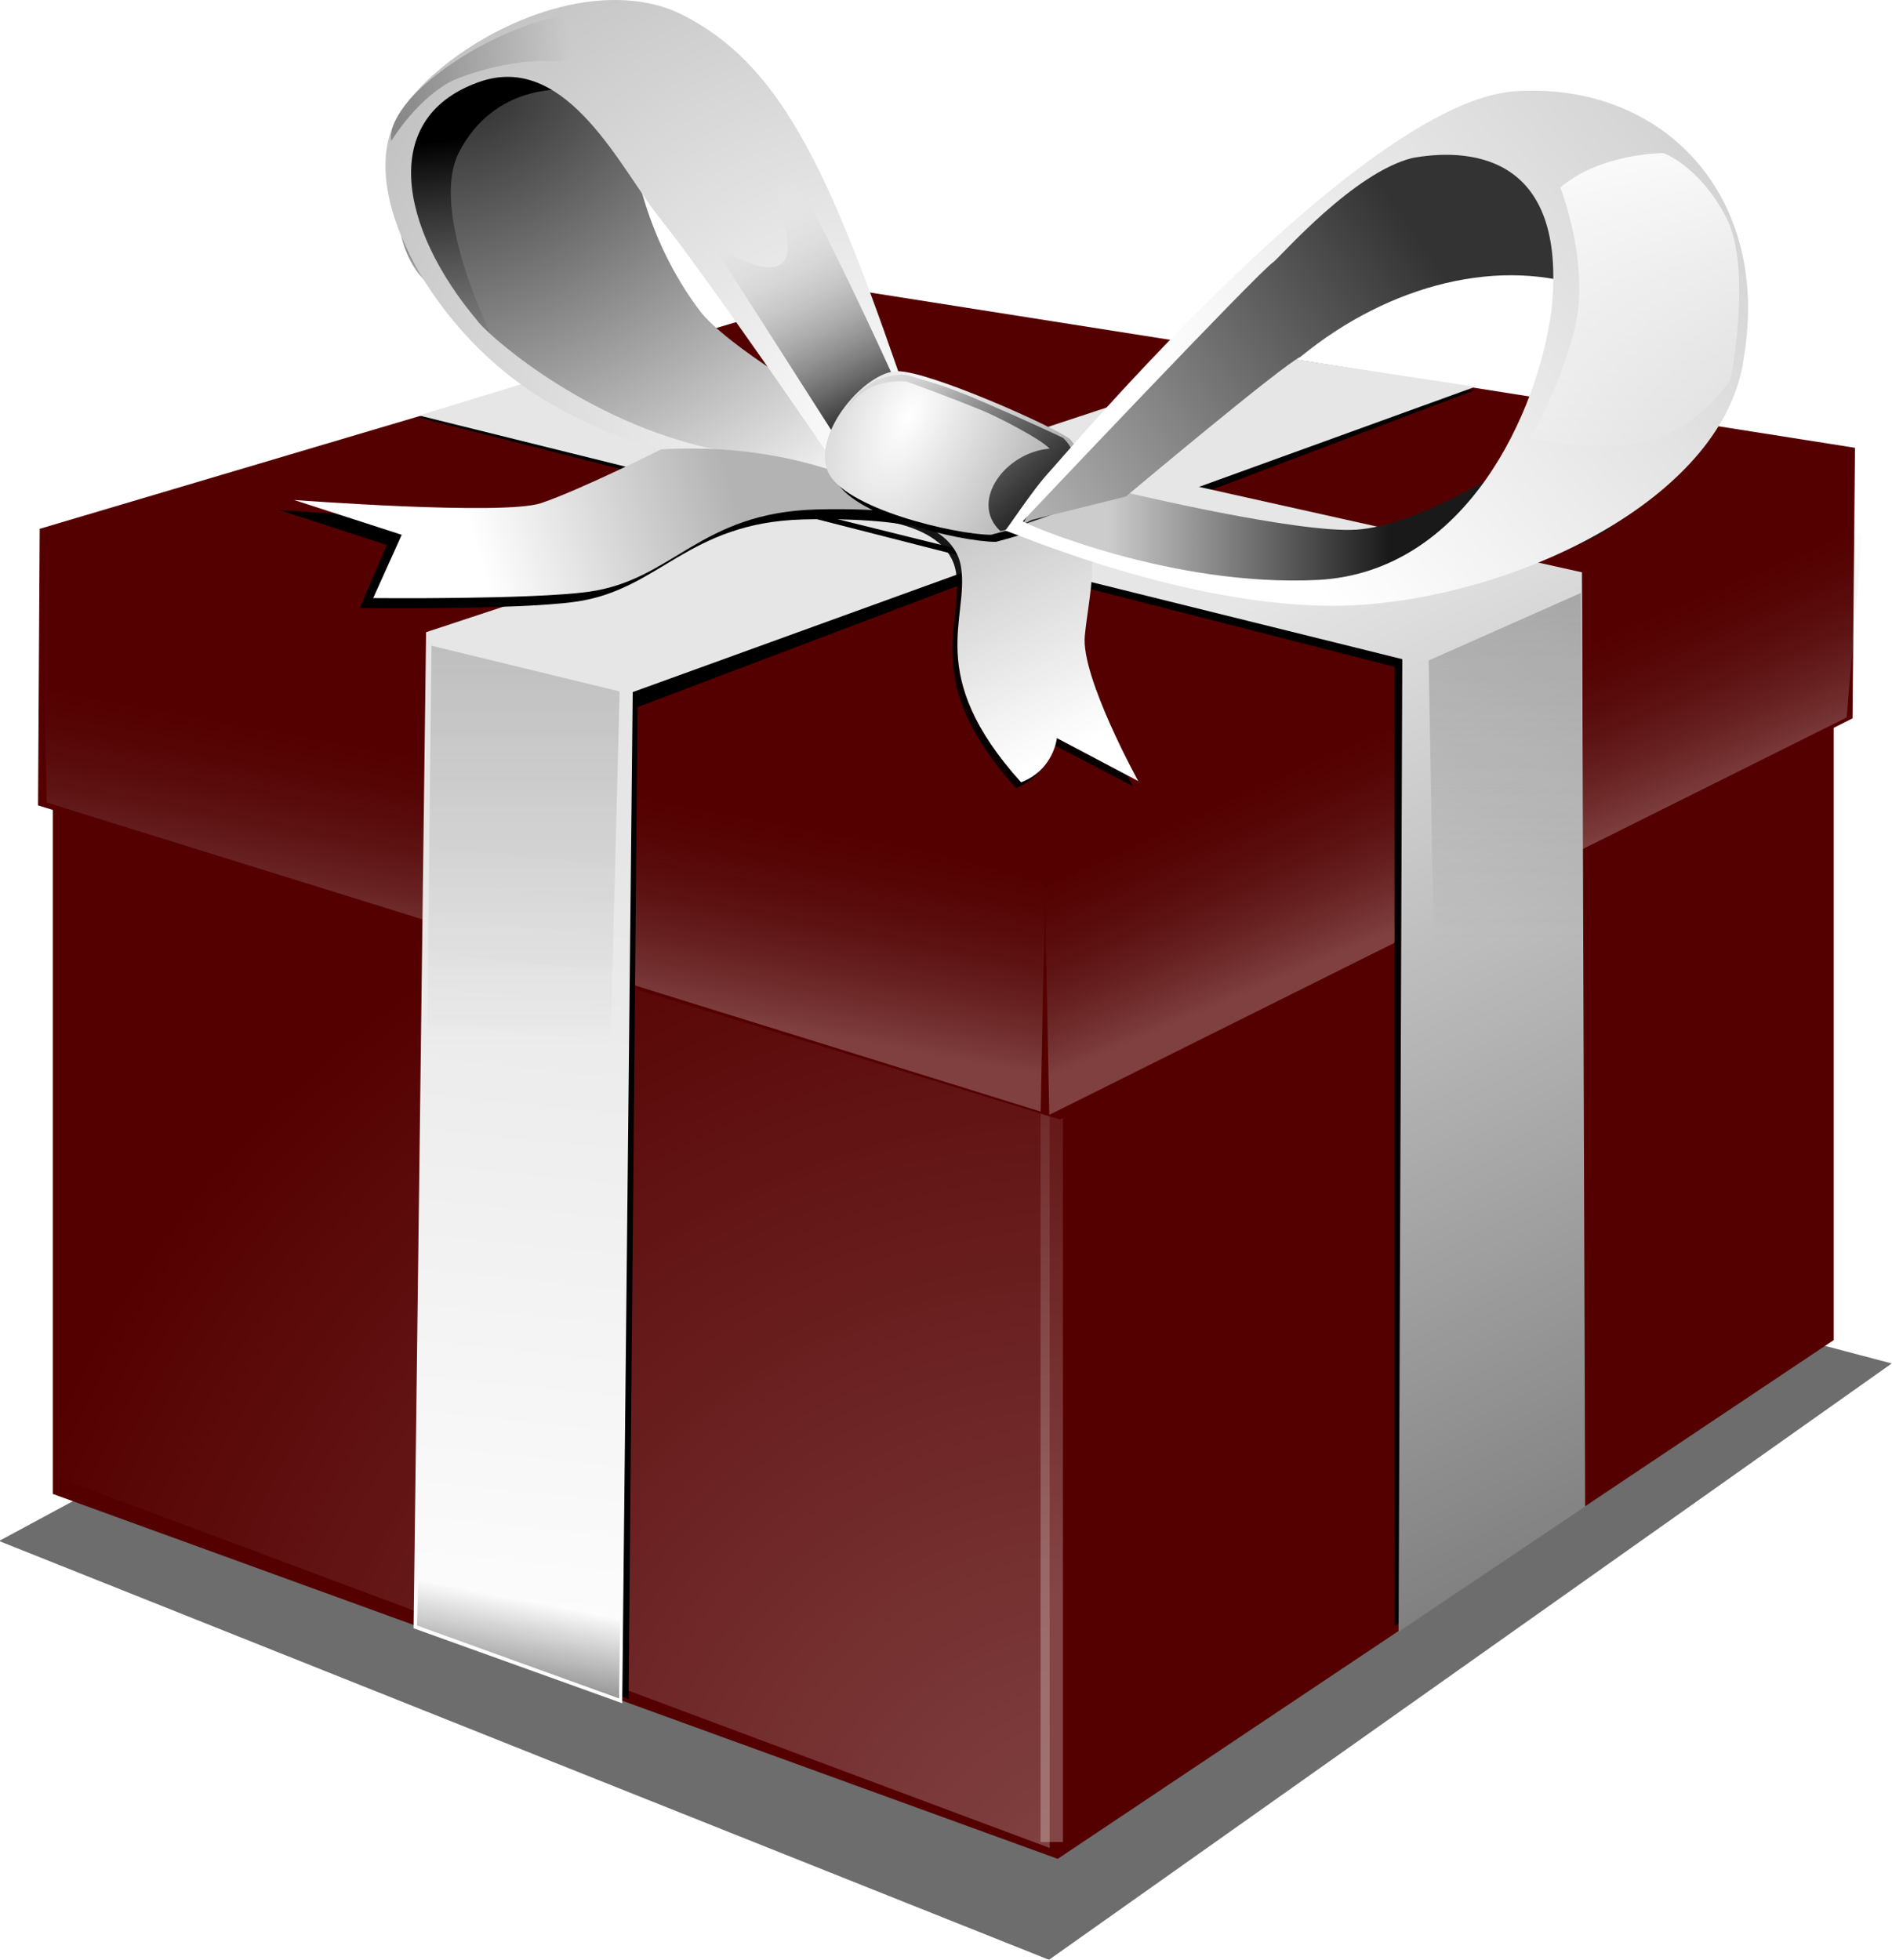 <svg viewBox="0 0 668 692" xmlns="http://www.w3.org/2000/svg" xmlns:xlink="http://www.w3.org/1999/xlink"><filter id="a"><feGaussianBlur stdDeviation=".08"/></filter><filter id="b"><feGaussianBlur stdDeviation=".07"/></filter><linearGradient id="c"><stop offset="0"/><stop offset="1" stop-opacity="0"/></linearGradient><linearGradient id="d" xlink:href="#c"/><filter id="e"><feGaussianBlur stdDeviation=".053"/></filter><filter id="f"><feGaussianBlur stdDeviation=".105"/></filter><filter id="g"><feGaussianBlur stdDeviation=".084"/></filter><filter id="h"><feGaussianBlur stdDeviation=".149"/></filter><filter id="i" height="1.201" width="1.048" x="-.024" y="-.1"><feGaussianBlur stdDeviation=".14"/></filter><filter id="j"><feGaussianBlur stdDeviation=".08"/></filter><filter id="k"><feGaussianBlur stdDeviation=".151"/></filter><linearGradient id="l"><stop offset="0" stop-color="#4d4d4d"/><stop offset="1" stop-color="#4d4d4d" stop-opacity="0"/></linearGradient><filter id="m"><feGaussianBlur stdDeviation=".146"/></filter><filter id="n"><feGaussianBlur stdDeviation=".191"/></filter><filter id="o"><feGaussianBlur stdDeviation=".291"/></filter><filter id="p"><feGaussianBlur stdDeviation=".18"/></filter><linearGradient id="q"><stop offset="0" stop-color="#fff"/><stop offset="1" stop-color="#4d4d4d" stop-opacity="0"/></linearGradient><filter id="r" height="1.049" width="2.454" x="-.727" y="-.024"><feGaussianBlur stdDeviation=".157"/></filter><linearGradient id="s"><stop offset="0" stop-color="#fff"/><stop offset="1" stop-color="#fff" stop-opacity="0"/></linearGradient><linearGradient id="t" xlink:href="#s"/><filter id="u"><feGaussianBlur stdDeviation=".287"/></filter><filter id="v" height="1.266" width="1.119" x="-.06" y="-.133"><feGaussianBlur stdDeviation="2.386"/></filter><radialGradient id="w" cx="985.76" cy="238.35" gradientTransform="matrix(1.164 -1.975 2.046 1.206 -614.23 1863.9)" gradientUnits="userSpaceOnUse" r="11.035" xlink:href="#s"/><linearGradient id="x" gradientUnits="userSpaceOnUse" x1="1002.9" x2="1002.9" xlink:href="#t" y1="233.49" y2="218.97"/><linearGradient id="y" gradientUnits="userSpaceOnUse" x1="1008.094" x2="1008.904" xlink:href="#q" y1="183.484" y2="179.064"/><linearGradient id="z" gradientUnits="userSpaceOnUse" x1="1019.314" x2="1019.614" xlink:href="#t" y1="180.294" y2="187.744"/><linearGradient id="A" gradientUnits="userSpaceOnUse" x1="1021.838" x2="1022.648" xlink:href="#q" y1="182.63" y2="178.21"/><linearGradient id="B" gradientUnits="userSpaceOnUse" x1="1007.614" x2="1007.614" xlink:href="#l" y1="172.724" y2="184.854"/><linearGradient id="C" gradientUnits="userSpaceOnUse" x1="1013.484" x2="1013.484" xlink:href="#l" y1="207.774" y2="219.904"/><linearGradient id="D"><stop offset="0" stop-color="#b3b3b3"/><stop offset="1" stop-color="#fff"/></linearGradient><linearGradient id="E" gradientUnits="userSpaceOnUse" x1="1016.622" x2="1020.482" xlink:href="#D" y1="171.12" y2="177.67"/><linearGradient id="F" gradientUnits="userSpaceOnUse" x1="1006.7" x2="1006.1" y1="170.13" y2="164.62"><stop offset="0" stop-color="#7f7f7f" stop-opacity="0"/><stop offset="1"/></linearGradient><linearGradient id="G" gradientUnits="userSpaceOnUse" x1="1015.5" x2="1013" y1="170.63" y2="165.69"><stop offset="0" stop-color="#333"/><stop offset="1" stop-color="#fff" stop-opacity="0"/></linearGradient><linearGradient id="H" gradientUnits="userSpaceOnUse" x1="1019.5" x2="1015.7" xlink:href="#c" y1="174.22" y2="169.45"/><linearGradient id="I" gradientUnits="userSpaceOnUse" x1="1027.7" x2="1017.1" y1="166.91" y2="174.3"><stop offset="0" stop-color="#333"/><stop offset="1" stop-color="#ccc"/></linearGradient><linearGradient id="J" gradientUnits="userSpaceOnUse" x1="1036.5" x2="1025.1" y1="164.83" y2="174.4"><stop offset="0" stop-color="#ccc"/><stop offset="1" stop-color="#fff"/></linearGradient><linearGradient id="K" gradientUnits="userSpaceOnUse" x1="1004.5" x2="1008.6" xlink:href="#d" y1="162.97" y2="162.04"/><linearGradient id="L" gradientUnits="userSpaceOnUse" x1="1028.925" x2="1030.625" xlink:href="#d" y1="162.438" y2="164.578"/><linearGradient id="M" gradientUnits="userSpaceOnUse" x1="1031.8" x2="1032.4" xlink:href="#s" y1="164.11" y2="171.9"/><linearGradient id="N" gradientUnits="userSpaceOnUse" x1="411.37" x2="511.005" y1="300.502" y2="300.502"><stop offset="0" stop-color="#ccc"/><stop offset="1" stop-color="#191919"/></linearGradient><radialGradient id="O" cx="999.93" cy="205.93" gradientTransform="matrix(55.986 25.92 -51.367 110.96 -45063 -48503)" gradientUnits="userSpaceOnUse" r="2.865"><stop offset="0" stop-color="#fff"/><stop offset="1"/></radialGradient><linearGradient id="P" gradientUnits="userSpaceOnUse" x1="278.524" x2="189.96" xlink:href="#D" y1="291.171" y2="316.633"/><radialGradient id="Q" cx="990.44" cy="209.14" gradientTransform="matrix(-28.792 -35.184 33.772 -27.637 21787 40907)" gradientUnits="userSpaceOnUse" r="5.838"><stop offset="0" stop-color="#fff"/><stop offset="1" stop-color="#b3b3b3"/></radialGradient><linearGradient id="R" gradientUnits="userSpaceOnUse" x1="202.507" x2="215.475" xlink:href="#c" y1="752.225" y2="684.537"/><radialGradient id="S" cx="1006.3" cy="164.89" gradientTransform="matrix(15.657 27.812 -42.83 24.111 -8504.3 -31809)" gradientUnits="userSpaceOnUse" r="5.473"><stop offset="0" stop-color="#333"/><stop offset="1" stop-color="#efefef"/></radialGradient><linearGradient id="T" gradientUnits="userSpaceOnUse" x1="469.938" x2="661.3" y1="324.271" y2="723.916"><stop offset="0" stop-color="#e6e6e6"/><stop offset="1" stop-color="#666"/></linearGradient><linearGradient id="U" gradientUnits="userSpaceOnUse" x1="250.268" x2="282.056" y1="730.242" y2="421.85"><stop offset="0" stop-color="#fff"/><stop offset="1" stop-color="#e6e6e6"/></linearGradient><g transform="translate(-20.219 -117.73)"><path d="m1281.8 669.91 53.2 20.64 42.7-29.39-53.2-13.65z" fill-rule="evenodd" filter="url(#v)" opacity=".756" transform="matrix(6.968 0 0 7.164 -8911.7 -4137.4)"/><path d="m38.852 368.18v277.03l354.81 128.85 273.95-183.15v-263.18l-281.65 149.29z" fill="#500" fill-rule="evenodd"/><path d="m997.28 194.51 22.12 8.26v-17.07l-22.12-6.72z" fill="url(#w)" fill-rule="evenodd" filter="url(#u)" opacity=".525" transform="matrix(15.815 0 0 15.815 -15731 -2436.6)"/><path d="m1002.7 222.42h.439v15.805h-.439z" fill="url(#x)" filter="url(#r)" opacity=".522" transform="matrix(18.002 0 0 18.002 -17663 -3520.4)"/><path d="m319.5 219.77 355.65 56.07-.87 95.52-279.89 141.64-360.74-110.9.584-97.65 285.27-84.68z" fill="#500"/><g fill-rule="evenodd"><path d="m996.92 175.07.09 4.36 22.19 6.9.1-5.08z" fill="url(#y)" filter="url(#p)" opacity=".5" transform="matrix(15.815 0 0 15.815 -15731 -2436.6)"/><path d="m997.08 173.49 22.42 5.94 17.5-7.69v.46l-17.3 7.67-.1 6.23h-.5v-6.23l-21.99-5.85z" fill="url(#z)" filter="url(#o)" transform="matrix(15.815 0 0 15.815 -15731 -2436.6)"/><path d="m1023.9 170.19-18.3 5.78-.2 21.61 4.6 1.87.2-22.15 18.7-7.08z" filter="url(#n)" transform="matrix(15.815 0 0 15.815 -15731 -2436.6)"/><path d="m467.13 243.06-296.48 97.89-4.41 351.7 73.66 26.47 3.71-357.02 297.45-107.8z" fill="url(#U)"/><path d="m1014.7 176.33.4 4.61 17.8 4.54.1-5.09z" fill="url(#A)" filter="url(#p)" opacity=".5" transform="matrix(-15.815 3.848 0 15.815 16726 -6396.6)"/><path d="m1005.3 170.83 21.8 5.57v21.42l4.2-2.82-.2-20.54-21.6-4.75z" filter="url(#m)" transform="matrix(15.815 0 0 15.815 -15731 -2436.6)"/><path d="m168.16 264.43 347.16 86.04-1.31 343.43 65.88-44.22-1.13-329.87-342.1-76.34z" fill="url(#T)"/><path d="m244.01 172.71s3.45 28.5 23.26 54.73c9.4 12.45 45.83 33.52 45.83 33.52l19.85 23.94s-20.53 6.85-30.79 5.48-61.17-16.14-80.32-27.09c-19.16-10.94-53.36-49.52-55.42-58.42-2.05-8.89-11.5-32.01-3.29-47.07 8.21-15.05 24.1-22.03 28.89-22.72 4.79-.68 49.94 22.58 49.94 22.58z" fill="url(#S)"/><path d="m1005.6 175.93 4.2 1.02-.3 11.59-4-3.55z" fill="url(#B)" filter="url(#k)" opacity=".591" transform="matrix(15.815 0 0 15.815 -15731 -2436.6)"/><path d="m168.62 651.7-1.18 39.97 71.34 25.75.59-44.11z" fill="url(#R)"/><path d="m1011.5 210.58 4.1 1.82-.2 11.19-4-3.55z" fill="url(#C)" filter="url(#k)" opacity=".674" transform="matrix(-13.1 0 0 13.1 13829 -2431.5)"/><g transform="matrix(15.741 1.527 -1.527 15.741 -15388 -3975.6)"><path d="m1015 173.21s1.9-.14 2.2.99-.6 2.48 1.8 4.67c.7-.36.7-1.06.7-1.06l1.9.77s-1.5-2.19-1.5-3.11c0-.91.2-2.05-.4-2.4-.7-.35-3.8-.35-3.8-.35z" filter="url(#j)" opacity=".953"/><path d="m1015.1 173.08s1.9-.14 2.2.99-.6 2.47 1.8 4.66c.7-.35.7-1.06.7-1.06l1.9.78s-1.5-2.19-1.5-3.11.2-2.05-.4-2.4c-.7-.36-3.8-.36-3.8-.36z" fill="url(#E)"/></g><path d="m1010.4 171.77s-1.8.92-2.7 1.2c-.8.28-5.5-.07-5.5-.07l2.4.78-.6 1.41s3.5.04 4.8-.14c1.9-.26 2.5-1.77 5.1-1.84 1.6-.04 2.4.14 2.4.14s-2.1-1.69-5.9-1.48z" filter="url(#i)" transform="matrix(15.815 0 0 15.815 -15731 -2436.6)"/><path d="m1008.6 163.52s-1.1-.63-1.5-.63c-.5 0-2 .58-2.1 1.36-.2.79-.4 2.42.3 3.36.8.95 1.9 1.94 1.9 1.94s-1.7-3.16-1-4.61c.8-1.59 2.4-1.42 2.4-1.42z" fill="url(#F)" filter="url(#h)" transform="matrix(15.815 0 0 15.815 -15731 -2436.6)"/><path d="m232.25 117.91c-29.76 2.09-61.2 23.06-71.66 41.02-13.95 23.95 8.02 67.13 40.3 92.09 44.25 34.2 110.44 35.47 110.44 35.47 0-1.03 43.23 11.95 25.7-38.6-25.18-72.57-42.19-108.02-76.11-125.04-8.69-4.36-18.75-5.64-28.67-4.94zm-41.62 28.34c30.19-9.41 49.04 31.59 62.38 48.27 16.42 20.52 57.82 81.05 57.82 81.05l8.4 10.87s-4.57.08-50.41-10.87c-45.83-10.95-78.79-42-80.16-44.74-27.31-32.41-35.35-72.42 1.97-84.58z" fill="url(#Q)"/><path d="m253.71 276.38s-29.07 14.53-42.48 19-87.19-1.12-87.19-1.12l38.01 12.3-10.07 22.35s55.74.55 76.02-2.23c29.92-4.1 39.12-27.95 80.48-29.07 24.81-.67 38.01 2.24 38.01 2.24s-33.54-26.83-92.78-23.47z" fill="url(#P)"/><path d="m1019.9 171.39s-3.1-1.43-3.8-1.43-1.9 1.37-1.5 2.21c.3.85 2.8 1.44 3.6 1.44.7-.18 1.3-.4 2-.72 0-.45-.3-1.5-.3-1.5z" filter="url(#g)" transform="matrix(15.815 0 0 15.815 -15731 -2436.6)"/><path d="m1011.9 167.01 2.8 4.38 1.4-1.04s-1.4-3.13-2.2-4.52-1.3-2.02-1.3-2.02 1.2 2.92.9 3.48-1.5-.28-1.6-.28z" fill="url(#G)" filter="url(#f)" transform="matrix(15.815 0 0 15.815 -15731 -2436.6)"/><path d="m398.03 272.81c-4.89-4.12-49.56-24.03-60.91-24.03s-29.91 21.66-24.76 35.07c5.16 13.41 45.39 22.7 57.77 22.7 11.03-2.83 21.05-6.33 31.98-11.35 0-7.22 2.15-15.29-4.08-22.39z" fill="url(#O)"/><path d="m379.46 306.11s35.54 13.03 57.43 16.45 66.4 10.92 77.35 6.81c10.94-4.1 70.46-16.42 78.67-29.41 8.21-13-43.78-15.06-43.78-15.06s-29.42 18.48-49.95 19.84c-20.52 1.37-80.72-12.99-80.72-12.99l-38.31 10.26z" fill="url(#N)"/><path d="m1015.6 169.98s.4-.17.7-.07c.4.13.7.18 1.6.57 1 .43 1.7.76 1.8.81.5.48.1.98.2 1.54-.4.17-1.4.51-1.6.54-.7-.65.1-1.76 1.1-1.84-.2-.22-1.2-.73-1.5-.85-.8-.33-1.7-.65-1.7-.65s-.9-.11-1.3.61c.1-.36.7-.7.7-.66z" fill="url(#H)" filter="url(#e)" transform="matrix(15.815 0 0 15.815 -15731 -2436.6)"/><g transform="matrix(15.815 0 0 15.815 -15731 -2436.6)"><path d="m1019 173.12 2.1-.52s3.5-2.94 3.9-3.12c2-1.64 4.5-2.25 6.5-1.51 0 0-.2-2.64-.9-2.98-.7-.35-2.6-.61-2.6-.61s-2.6 1.73-2.9 2.03-4.7 4.63-4.7 4.63l-1.3 1.62-.3.56z" fill="url(#I)"/><path d="m1029.8 163.55c-3.4.22-10 8.06-10.4 8.49s-1 1.37-1 1.32 4.3 1.88 7.9 1.66 8.2-2.41 8.6-5.54c.6-3.6-1.8-6.14-5.1-5.93zm-2.3 1.49c1.1-.2 3.5-.22 3.1 3.42-.3 2.25-1.9 5.82-5.2 6-3.3.17-6.6-1.27-6.6-1.31 0 0 5.3-5.61 5.6-5.79.2-.17 1.8-2 3.1-2.32z" fill="url(#J)"/></g><path d="m1004.7 164.66c-.1-.82 1.5-2.01 2.9-2.53 1.3-.53 3-.36 3-.36s-1.5.67-2.1 1.12c-1.2-.12-2.4.41-2.4.41s-.7.28-1.4 1.36z" fill="url(#K)" filter="url(#b)" opacity=".558" transform="matrix(15.815 0 0 15.815 -15731 -2436.6)"/><path d="m1026.8 165.52c.8-1.14 1.3-1.64 2.9-2.13 1.4-.42 3.8.67 3.8.67s-1.3 1.37-1.9 1.83c-.7-.94-2.5-1.22-2.5-1.22s-1.1-.15-2.3.85z" fill="url(#L)" filter="url(#b)" opacity=".558" transform="matrix(15.416 3.531 -3.531 15.416 -14738 -6002.9)"/><path d="m1030.8 165.7s.7 1.76.3 3.24-1 2.36-1 2.36 2 .38 3-.05c1-.44 1.5-1.27 1.5-1.27s.5-2.47-.1-3.62-1.4-1.43-1.4-1.43-1.4 0-2.3.77z" fill="url(#M)" filter="url(#a)" transform="matrix(15.815 0 0 15.815 -15731 -2436.6)"/></g></g></svg>